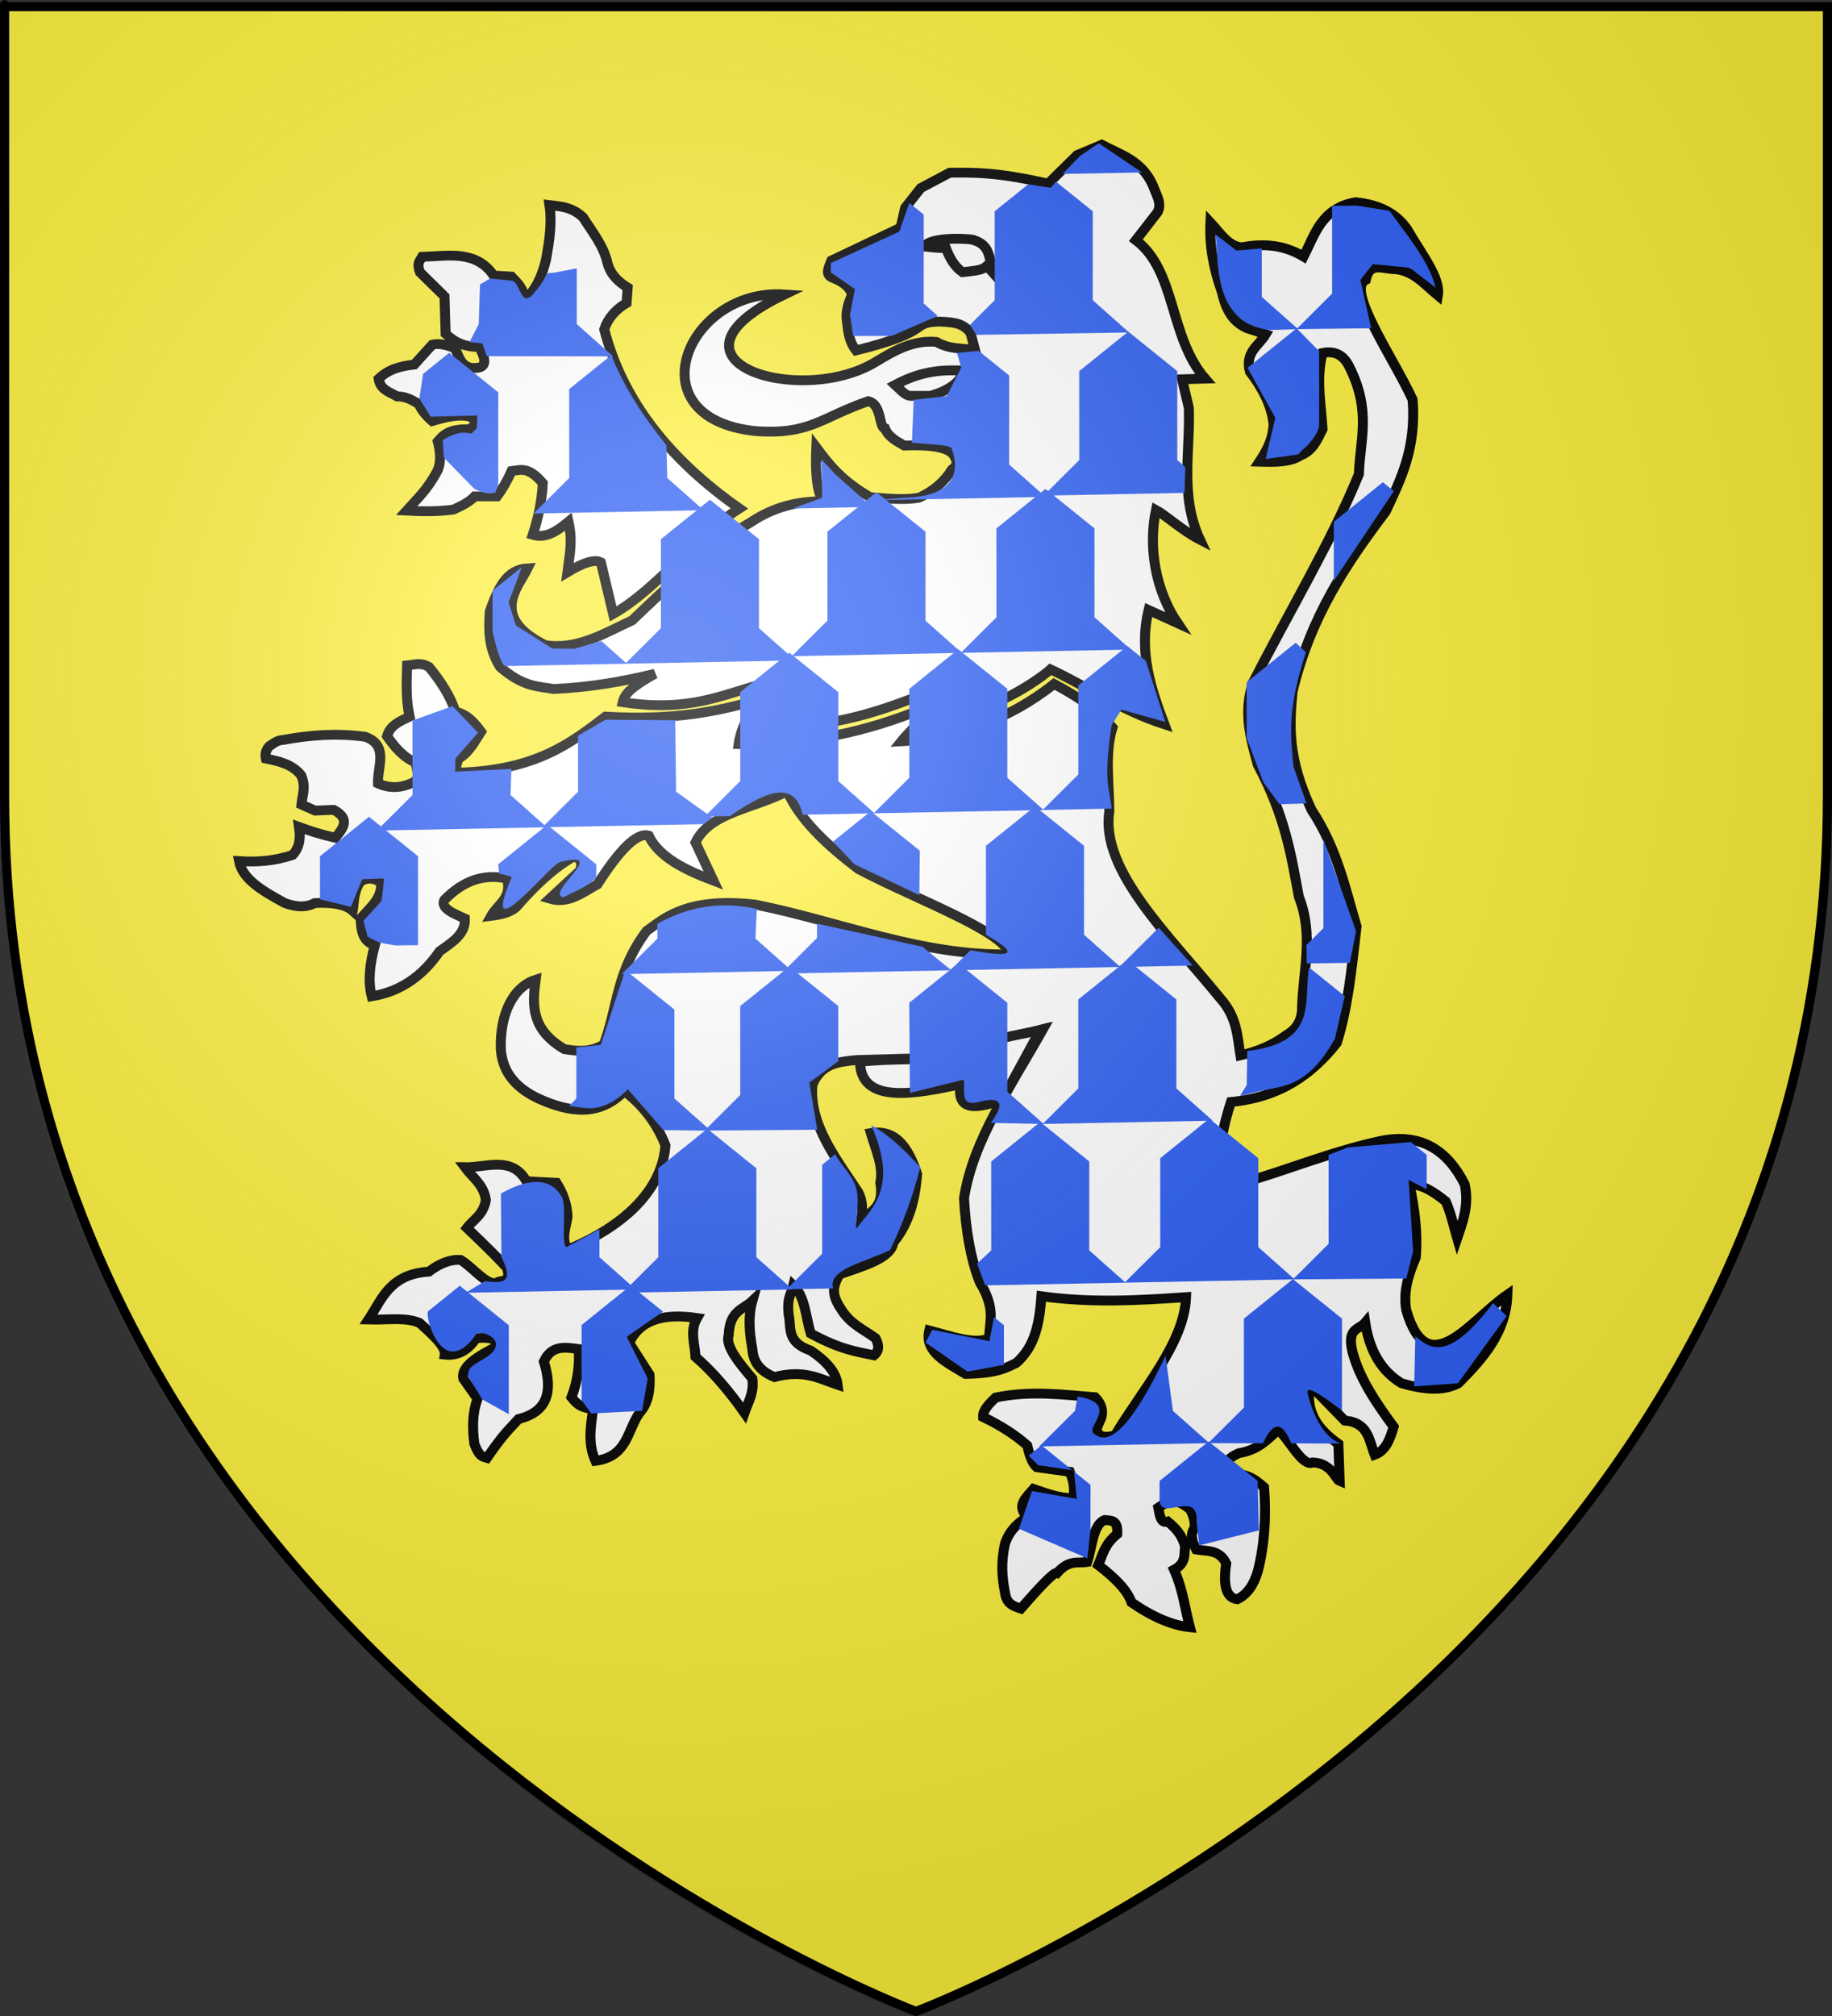 <?xml version="1.0" encoding="UTF-8" standalone="no"?>
<!-- Created with Inkscape (http://www.inkscape.org/) -->
<svg
   xmlns:svg="http://www.w3.org/2000/svg"
   xmlns="http://www.w3.org/2000/svg"
   xmlns:xlink="http://www.w3.org/1999/xlink"
   version="1.0"
   width="600"
   height="660"
   id="svg2">
  <rect width="100%" height="100%" fill="#333333" stroke="none"/>
  <desc
     id="desc4">armorial du Gevaudan</desc>
  <defs
     id="defs6">
    <linearGradient
       id="linearGradient2893">
      <stop
         id="stop2895"
         style="stop-color:#ffffff;stop-opacity:0.314"
         offset="0" />
      <stop
         id="stop2897"
         style="stop-color:#ffffff;stop-opacity:0.251"
         offset="0.19" />
      <stop
         id="stop2901"
         style="stop-color:#6b6b6b;stop-opacity:0.125"
         offset="0.6" />
      <stop
         id="stop2899"
         style="stop-color:#000000;stop-opacity:0.125"
         offset="1" />
    </linearGradient>
    <radialGradient
       cx="221.445"
       cy="226.331"
       r="300"
       fx="221.445"
       fy="226.331"
       id="radialGradient3163"
       xlink:href="#linearGradient2893"
       gradientUnits="userSpaceOnUse"
       gradientTransform="matrix(1.353,0,0,1.349,-79.129,-84.247)" />
  </defs>
  <g
     id="layer3"
     style="display:inline">
    <path
       d="M 300,658.5 C 300,658.5 598.5,546.18 598.5,260.728 C 598.5,-24.723 598.5,2.176 598.5,2.176 L 1.5,2.176 L 1.5,260.728 C 1.5,546.18 300,658.5 300,658.5 z"
       id="path2855"
       style="fill:#fcef3c;fill-opacity:1;fill-rule:evenodd;stroke:none;stroke-width:1px;stroke-linecap:butt;stroke-linejoin:miter;stroke-opacity:1" />
  </g>
  <g
     id="layer4"
     style="display:inline">
    <g
       transform="translate(11.508,-20.291)"
       id="g2711">
      <g
         transform="matrix(1.088,0,0,1.07,51.77,20.196)"
         id="g2394"
         style="fill:#ffffff;fill-opacity:1">
        <path
           d="M 292.344,221.7 C 288.283,210.723 284.569,199.482 287.596,186.734 L 296.338,190.769 C 289.779,180.918 287.404,167.759 289.81,156.115 C 292.492,157.568 297.881,162.515 303.062,165.217 C 296.918,151.769 300.164,138.32 299.7,124.872 L 297.682,116.131 L 304.603,115.934 C 293.709,103.128 295.937,82.938 283.759,73.572 L 290.286,65.027 C 291.711,62.338 289.874,59.648 288.941,56.958 C 285.649,49.198 279.132,47.41 273.475,44.379 L 266.079,47.544 L 257.338,56.286 C 241.553,52.627 234.931,52.895 227.751,52.924 L 219.01,57.631 L 214.303,63.682 L 212.958,69.734 L 192.113,79.82 C 191.332,81.948 189.925,84.285 192.786,85.2 C 195.114,86.247 197.354,87.411 198.362,90.219 C 197.082,93.029 196.315,95.838 196.82,98.648 C 197.155,101.677 197.457,104.715 199.539,107.308 C 223.379,101.299 215.457,98.777 224.557,98.48 C 229.758,98.695 231.651,99.139 233.971,101.842 L 235.345,107.192 C 231.469,106.598 227.593,107.006 223.717,104.7 C 216.51,104.08 211.014,107.434 205.562,110.751 C 182.78,125.01 136.41,110.428 178.022,90.173 C 148.66,88.186 132.38,128.002 169.177,131.978 C 185.781,133.209 188.954,127.801 203.22,122.826 C 207.397,123.878 206.308,130.921 208.251,131.19 C 209.257,133.795 211.757,135.075 214.025,136.418 C 221.656,136.118 227.739,136.829 229.096,139.665 C 230.406,141.777 229.623,142.842 228.424,143.7 C 226.083,147.555 222.736,150.405 218.494,152.359 C 213.59,153.211 208.686,152.551 203.782,152.203 C 195.094,147.127 191.294,142.051 187.563,136.975 C 187.32,142.86 187.404,150.082 189.621,153.507 C 181.88,153.366 174.733,155.304 168.26,159.6 C 155.564,167.257 143.051,179.258 132.146,189.899 C 123.762,193.852 115.636,198.972 106.044,197.493 C 88.919,188.918 97.915,179.704 100.665,173.958 C 94.374,174.304 91.794,179.908 89.275,187.169 C 88.869,193.314 88.992,198.619 92.358,204.135 C 99.36,210.402 103.995,210.054 108.496,210.9 C 119.37,210.407 129.383,208.623 138.993,206.234 C 132.136,210.161 129.912,212.257 129.3,214.935 C 153.466,218.689 162.93,210.021 179.731,207.538 C 176.231,212.58 170.711,217.91 171.269,222.372 C 199.547,223.913 221.408,210.771 230.4,208.489 C 226.705,212.495 223.283,216.432 227.038,218.575 C 239.287,218.833 254.744,207.996 258.051,204.889 C 268.291,209.653 279.006,217.336 292.344,221.7 z"
           id="path1932"
           style="fill:#ffffff;fill-opacity:1;fill-rule:evenodd;stroke:#000000;stroke-width:3;stroke-linecap:butt;stroke-linejoin:miter;stroke-miterlimit:4;stroke-dasharray:none;stroke-opacity:1" />
        <path
           d="M 231.983,113.47 C 226.077,113.268 219.837,113.23 211.306,117.841 C 212.821,119.231 214.43,121.428 216.349,121.203 L 221.897,121.203 C 228.188,119.357 231.062,116.658 231.983,113.47 z"
           id="path1934"
           style="fill:#ffffff;fill-opacity:1;fill-rule:evenodd;stroke:#000000;stroke-width:3;stroke-linecap:butt;stroke-linejoin:miter;stroke-miterlimit:4;stroke-dasharray:none;stroke-opacity:1" />
        <path
           d="M 164.405,155.664 C 143.559,140.825 129.335,122.87 123.724,100.862 C 124.845,97.494 127.086,94.817 130.448,92.793 L 130.784,88.086 C 128.031,86.357 125.705,84.2 124.733,80.69 C 123.587,75.323 120.153,71.1 117.336,66.569 C 113.626,63.11 110.081,63.254 107.25,62.871 C 108.062,68.362 107.185,73.853 106.241,79.345 C 105.227,83.933 103.557,87.645 101.198,90.44 L 106.914,98.509 L 107.754,102.207 L 99.349,101.871 C 97.589,100.728 97.887,99.07 97.836,97.5 L 99.517,91.112 C 99.504,88.373 97.56,86.599 95.819,84.724 L 90.44,84.388 C 85.149,76.522 76.778,78.414 68.922,78.672 C 68.298,79.841 67.185,80.521 68.25,83.379 L 75.647,90.776 L 75.983,102.207 C 78.299,104.423 81.09,106.244 86.069,106.241 C 89.13,111.704 87.346,112.967 83.716,112.629 C 80.291,112.007 80.071,108.82 78.672,106.578 C 75.078,105.159 73.324,105.213 71.948,105.569 L 66.569,111.621 C 61.871,112.192 58.715,113.178 55.81,115.991 C 56.335,119.44 59.166,120.006 61.358,121.371 C 63.821,121.322 65.893,122.447 67.914,123.724 C 68.747,125.661 70.241,127.436 71.948,128.935 C 75.902,127.696 79.644,126.881 82.707,127.422 C 85.594,128.34 85.981,129.643 83.043,131.457 C 77,131.237 75.293,133.185 73.629,135.155 C 74.526,138.741 74.526,141.655 73.629,143.897 C 70.491,149.996 67.353,152.76 64.216,156.336 C 69.113,156.605 73.885,156.624 78.336,156 C 80.591,154.906 82.901,153.923 84.724,151.966 C 87.577,151.966 89.458,151.966 91.448,151.966 C 92.905,149.977 94.362,147.562 95.819,144.233 C 98.477,143.904 100.856,142.673 105.233,147.931 C 104.959,153.443 103.823,158.668 102.207,163.733 C 106.363,164.952 109.689,162.437 112.966,159.698 C 114.299,165.835 113.286,169.823 112.629,175.164 C 117.56,172.138 120.922,171.129 122.716,172.138 L 126.414,187.94 C 139.73,180.31 151.097,164.173 164.405,155.664 z"
           id="path1938"
           style="fill:#ffffff;fill-opacity:1;fill-rule:evenodd;stroke:#000000;stroke-width:3;stroke-linecap:butt;stroke-linejoin:miter;stroke-miterlimit:4;stroke-dasharray:none;stroke-opacity:1" />
        <path
           d="M 276.723,222.67 C 271.944,216.875 265.682,212.934 259.13,209.357 C 245.542,220.371 229.359,226.127 213.12,226.92 C 215.34,224.068 219.069,221.549 219.556,216.964 C 203.279,223.765 184.93,228.124 164.176,227.761 C 164.762,223.323 167.066,218.885 169.406,214.448 C 157.789,217.595 145.811,220.585 124.097,219.342 C 113.62,227.539 103.087,235.703 80.354,236.459 C 78.342,235.959 79.31,233.969 79.879,232.179 C 82.75,230.67 84.636,227.189 86.646,223.957 C 84.683,221.287 82.621,218.716 78.899,217.805 C 77.492,213.265 74.657,208.725 71.013,204.184 C 68.58,202.675 66.819,203.441 64.385,203.68 C 64.253,208.901 63.974,214.121 65.139,219.342 C 61.949,220.91 59.326,221.991 58.343,225.326 C 60.582,228.481 62.905,231.572 66.902,233.409 C 67.37,235.608 68.239,237.968 66.566,239.311 C 62.92,241.193 59.275,241.49 55.63,239.787 C 55.385,234.671 58.983,228.199 51.826,225.523 C 43.075,224.311 34.96,225.007 27.102,226.474 C 25.377,226.512 24.151,227.548 22.856,228.447 C 21.774,229.691 21.613,230.935 21.872,232.179 C 25.867,233.017 29.847,233.886 32.529,237.352 C 33.983,241.054 32.882,242.983 32.582,246.246 L 36.677,248.106 L 42.317,247.87 C 47.481,250.723 45.049,253.575 42.792,256.428 C 38.035,255.319 34.847,254.209 31.856,253.1 C 32.515,257.504 31.525,259.929 29.955,261.658 C 24.566,263.544 19.177,263.909 13.789,263.56 C 14.882,269.299 21.234,272.846 27.577,276.398 C 31.583,277.89 34.393,277.588 36.611,276.398 C 41.889,276.138 45.88,276.796 48.022,278.775 C 48.466,275.764 48.286,272.753 50.4,269.741 C 52.99,268.31 54.88,268.979 56.581,270.217 C 56.846,275.191 53.047,277.843 50.4,281.153 C 50.539,284.812 51.01,288.223 54.679,289.235 C 53.182,294.859 52.543,300.196 53.728,304.926 C 62.699,303.444 69.232,298.441 74.173,291.137 C 77.857,288.447 81.986,286.004 81.781,281.153 C 78.218,279.524 74.377,277.946 75.599,275.447 C 81.444,269.335 87.711,267.411 94.45,268.901 C 96.108,274.866 91.633,276.743 89.695,280.312 C 93.051,279.897 95.9,279.102 97.471,277.349 C 102.616,271.342 108.106,265.911 114.588,262.134 C 116.5,262.708 117.266,264.047 116.49,266.413 L 107.317,275.053 C 112.875,276.751 117.002,273.311 121.691,270.663 C 128.031,260.6 133.446,254.617 137.103,255.756 C 140.097,262.239 147.833,266.169 156.597,269.544 L 151.199,257.855 C 155.493,248.543 169.523,247.344 178.776,242.164 C 182.936,251.44 191.132,258.88 200.172,265.938 C 216.373,274.764 243.922,284.851 245.817,292.088 C 219.098,292.63 194.762,282.046 169.267,276.873 C 148.522,274.468 141.644,281.2 136.459,284.956 C 127.323,297.336 127.829,308.108 123.622,319.665 C 119.66,322.076 115.697,321.776 111.735,321.092 C 101.67,315.063 102.071,307.662 103.066,299.864 C 96.452,301.992 92.23,310.116 92.606,321.26 C 93.206,328.768 97.716,333.269 104.128,336.307 C 113.427,340.516 122.286,341.751 129.803,333.93 C 135.485,338.361 139.621,343.898 142.165,350.571 C 140.604,370.274 118.523,379.976 112.686,382.427 C 110.706,379.099 112.16,375.771 112.686,372.442 C 112.562,368.463 111.271,365.067 109.358,361.982 L 100.324,361.507 C 95.85,353.594 88.304,357.352 81.781,357.227 C 84.051,360.346 87.435,362.519 88.101,367.241 C 87.293,371.917 84.398,373.114 82.395,375.8 C 88.987,382.19 92.379,385.701 94.508,388.075 C 95.628,392.335 93.353,391.837 91.905,392.244 C 88.981,394.425 84.299,387.814 80.493,385.587 C 77.304,385.346 74.115,386.72 70.926,389.165 C 59.173,389.932 56.866,397.521 52.777,403.823 C 58.304,403.996 63.87,402.995 68.131,404.856 C 72.174,408.543 76.084,412.191 75.739,414.562 C 79.794,414.981 82.846,413.143 85.109,409.529 C 90.19,409.02 91.586,410.187 91.765,411.906 C 85.42,415.056 80.537,418.297 81.305,421.891 L 85.584,428.072 C 83.94,432.668 84.054,437.265 84.633,441.861 C 86.213,446.096 87.286,445.761 88.437,446.14 C 93.585,438.552 95.306,437.245 97.946,434.253 C 106.848,432.062 108.286,425.564 105.554,416.661 C 107.861,411.561 111.961,412.285 116.014,412.857 C 116.401,417.78 115.717,422.703 113.863,427.626 C 116.085,430.509 117.258,430.637 120.375,431.285 C 119.596,436.865 118.78,441.922 121.076,447.062 C 130.888,445.731 130.581,437.656 134.389,432.323 C 137.306,429.232 137.573,424.225 137.353,420.686 L 131.229,410.955 C 134.774,403.388 142.322,401.98 151.674,403.348 C 149.42,407.31 151.024,411.272 151.199,415.235 C 156.348,419.76 161.237,425.586 165.938,432.351 C 167.028,429.088 168.875,426.392 168.316,421.891 C 164.101,416.841 160.126,411.871 161.184,408.578 C 161.505,400.978 165.541,400.81 168.316,398.118 C 166.961,403.031 167.452,407.944 168.316,412.857 C 168.531,416.823 170.723,419.691 174.972,421.416 C 183.846,419.041 188.525,421.909 193.991,423.793 C 193.531,419.81 190.392,416.422 185.908,413.333 C 178.376,410.684 180.124,406.295 179.252,402.397 C 178.655,396.885 180.072,396.071 180.678,393.363 C 184.23,396.829 184.351,403.04 185.908,408.103 C 195.026,413.1 199.681,413.634 204.927,414.759 C 206.495,413.485 206.523,411.699 205.402,409.529 C 201.782,406.852 197.744,405.218 194.942,400.495 C 191.407,395.167 193.26,392.777 194.467,390.035 C 202.064,387.347 210.092,385.067 210.772,380.218 C 215.546,374.343 217.331,367.05 217.904,359.297 C 215.315,351.2 211.468,345.504 203.976,346.767 C 205.405,351.839 207.886,356.91 206.829,361.982 C 208.157,369.339 204.016,370.68 201.123,373.393 C 201.522,370.362 201.552,367.422 200.172,364.835 C 193.428,354.377 185.398,344.204 186.384,332.028 C 189.055,325.37 194.406,324.966 199.697,324.42 L 229.622,323.58 C 239.009,318.048 247.215,317.239 255.773,315.021 C 246.369,332.074 234.716,348.845 232.029,366.737 C 232.557,376.563 234.015,385.273 236.783,392.412 C 241.793,400.824 239.57,404.413 239.636,409.529 C 235.216,411.621 228.106,408.872 221.568,407.152 C 220.031,413.723 226.695,416.918 232.504,420.465 C 242.145,420.269 244.561,418.629 247.719,417.136 C 253.587,411.987 254.762,404.492 255.327,396.691 C 270.066,398.78 284.133,398.007 298.873,396.97 C 298.324,411.075 285.748,425.181 277.477,439.287 C 274.557,440.005 272.219,439.947 271.968,437.106 L 273.394,433.778 C 274.014,431.216 273.107,429.265 271.492,427.597 C 261.748,426.816 252.167,425.467 241.567,427.683 C 239.49,429.668 237.633,431.654 237.763,433.639 C 243.678,436.538 247.815,439.437 251.047,442.336 C 251.689,445.019 252.379,447.63 253.9,448.993 L 263.885,450.419 C 264.983,453.114 265.525,455.808 264.836,458.502 C 260.567,458.47 256.786,456.976 252.949,455.649 C 250.747,458.261 247.661,460.737 251.047,464.208 C 246.603,467.18 245.301,469.76 244.391,472.291 C 243.064,478.158 243.494,482.972 244.391,487.506 C 244.815,490.831 246.968,491.564 249.145,492.26 C 254.465,486.104 259.187,480.843 260.081,481.325 C 263.776,477.141 266.24,478.492 269.115,477.996 C 270.626,473.345 270.826,466.597 274.345,465.159 C 276.211,465.389 278.431,464.912 278.149,469.438 C 274.288,472.608 273.785,475.778 272.443,478.947 C 277.634,482.958 281.267,486.796 282.428,490.359 C 288.979,494.955 294.814,497.404 300.021,497.966 C 298.489,492.12 297.993,486.618 295.266,480.374 C 299.007,478.325 298.199,475.708 298.594,473.242 C 297.891,471.003 297.135,468.749 293.364,465.634 C 291.194,466.341 290.953,463.673 290.511,461.355 C 295.148,457.994 297.569,459.949 300.021,461.831 C 301.258,463.986 301.549,465.827 301.447,467.536 C 299.901,469.755 300.828,471.974 301.922,474.193 C 305.209,474.794 308.928,474.097 310.956,478.472 C 310.031,484.762 310.735,488.935 314.285,489.408 C 317.271,487.943 319.272,485.003 320.466,480.849 C 322.491,472.755 323.031,464.165 322.368,455.174 C 319.558,452.552 316.489,450.449 311.907,451.37 C 309.598,448.686 310.795,446.502 314.76,444.714 C 320.979,443.626 323.385,440.359 326.647,437.582 C 329.658,440.118 334.014,449.149 337.025,447.543 C 342.728,447.778 343.891,452.755 345.108,453.248 L 344.715,441.861 C 339.121,437.723 334.657,432.808 336.156,423.793 L 346.616,434.729 C 353.832,435.305 353.918,440.817 355.65,445.189 C 358.95,444.013 360.264,440.455 361.356,436.631 C 356.117,429.343 351.146,421.978 348.994,413.808 C 347.151,406.303 350.977,406.988 352.798,404.774 C 354.141,413.717 357.908,419.753 363.733,423.318 C 370.199,425.218 376.169,425.879 380.85,423.318 C 388.278,415.698 395.208,407.799 395.59,396.216 C 384.522,403.937 371.65,423.631 365.16,400.971 C 364.15,395.022 365.933,389.871 368.013,384.805 C 368.628,377.606 367.73,370.104 366.111,362.458 C 370.32,362.51 373.719,364.991 377.046,367.688 C 378.545,371.093 379.39,375.151 380.485,378.96 C 382.187,373.865 384.092,368.856 382.752,362.458 C 377.517,351.901 369.507,346.71 357.552,349.145 C 342.314,352.487 329.929,357.954 314.482,362.429 C 307.189,357.279 309.112,347.689 312.383,337.258 C 327.33,335.818 336.881,328.665 344.239,319.19 C 347.544,308.535 348.683,296.902 350.194,283.559 C 346.71,271.662 344.355,259.766 336.632,247.87 C 329.217,231.763 330.017,221.708 330.926,211.734 C 336.351,188.582 347.378,172.232 358.979,156.58 C 363.47,146.827 368.231,137.324 367.062,122.346 C 361.157,109.343 346.894,88.729 352.966,85.706 C 354.097,80.375 357.608,82.172 360.88,82.407 C 367.111,82.487 370.537,87.052 374.669,90.49 C 375.566,85.079 369.68,77.794 365.438,70.242 C 361.944,65.096 356.574,62.628 349.945,61.962 C 339.675,63.729 337.695,71.714 334.254,78.603 C 329.448,75.689 323.646,74.196 315.711,75.75 C 311.55,75.528 309.111,71.287 306.202,68.143 C 305.852,75.359 307.194,82.294 309.53,89.063 C 310.682,93.636 312.03,98.1 317.137,100.475 L 322.843,102.376 C 320.79,105.868 316.51,107.875 318.088,113.788 C 321.779,118.801 324.651,124.048 325.22,129.954 C 324.937,134.9 322.983,138.177 320.941,141.365 C 325.689,141.515 330.317,141.514 333.303,139.463 C 337.043,137.985 338.383,134.588 339.96,131.38 C 339.49,123.614 337.947,115.848 339.96,108.082 C 344.164,107.243 346.519,109.179 348.043,112.361 C 354.761,126.011 351.17,134.809 350.896,145.169 C 342.327,166.406 329.681,187.644 319.039,208.881 C 316.022,217.863 318.229,225.975 320.466,234.081 C 328.811,249.967 330.551,262.078 332.828,274.496 C 337.346,286.099 334.113,297.056 333.779,308.254 C 333.842,312.284 332.097,315.023 329.024,316.813 C 325.119,319.795 320.485,321.805 315.236,322.994 C 314.287,317.13 314.269,311.266 309.054,305.401 C 293.573,286.077 273.055,266.4 275.772,248.345 C 275.741,239.671 274.319,230.533 276.723,222.67 z"
           id="path1948"
           style="fill:#ffffff;fill-opacity:1;fill-rule:evenodd;stroke:#000000;stroke-width:3;stroke-linecap:butt;stroke-linejoin:miter;stroke-miterlimit:4;stroke-dasharray:none;stroke-opacity:1" />
        <path
           d="M 220.142,75.512 C 221.786,72.264 235.239,73.131 235.119,73.611 C 239.083,74.91 239.382,77.674 240.112,80.267 L 240.587,83.358 L 238.923,81.456 C 237.496,82.803 235.545,82.838 233.693,83.12 L 231.553,83.358 C 228.928,81.45 227.636,78.781 226.561,75.988 C 223.746,75.998 222.132,75.708 220.142,75.512 z"
           id="path1976"
           style="fill:#ffffff;fill-opacity:1;fill-rule:evenodd;stroke:#000000;stroke-width:3;stroke-linecap:butt;stroke-linejoin:miter;stroke-miterlimit:4;stroke-dasharray:none;stroke-opacity:1" />
        <path
           d="M 200.716,324.944 C 200.875,338.196 217.769,334.713 230.974,331.836 C 229.996,338.636 233.467,340.393 243.582,336.543 L 255.013,315.194 C 247.316,317.236 240.311,317.237 229.293,323.431 C 219.769,324.524 210.673,323.893 200.716,324.944 z"
           id="path9897"
           style="fill:#ffffff;fill-opacity:1;fill-rule:evenodd;stroke:#000000;stroke-width:3;stroke-linecap:butt;stroke-linejoin:miter;stroke-miterlimit:4;stroke-dasharray:none;stroke-opacity:1" />
      </g>
      <g
         transform="matrix(0.298,0,0,0.27,191.191,5.204)"
         id="g5287"
         style="fill:#2b5df2;fill-opacity:1;display:inline">
        <path
           d="M 312.849,659.443 C 314.028,658.845 385.835,662.542 365.872,600.133 C 364.239,595.027 348.591,595.355 322.01,592.728 L 323.986,540.692 L 360.289,536.084 L 376.225,501.787 L 371.577,483.847 L 395.307,481.305 L 428.921,511.192 L 428.893,619.192 L 468.893,658.372 L 281.732,662.384 L 312.849,659.443 z"
           id="path5291"
           style="fill:#2b5df2;fill-opacity:1;fill-rule:nonzero;stroke:none;stroke-width:3;stroke-linecap:round;stroke-linejoin:round;stroke-miterlimit:4;stroke-opacity:1" />
      </g>
      <path
         d="M 314.274,118.57 L 314.258,89.462 L 325.217,80.635 L 332.747,81.806 L 334.312,79.739 L 346.383,89.462 L 346.375,118.57 L 358.276,129.131 L 308.299,129.926 L 306.137,126.677 L 314.274,118.57 z"
         id="path5293"
         style="fill:#2b5df2;fill-opacity:1;fill-rule:nonzero;stroke:none;stroke-width:3;stroke-linecap:round;stroke-linejoin:round;stroke-miterlimit:4;stroke-opacity:1;display:inline" />
      <path
         d="M 268.478,114.941 L 260.583,109.464 L 260.598,106.415 L 283.021,96.11 L 286.318,86.754 L 291.023,90.543 L 291.014,119.652 L 295.607,123.726 L 280.493,130.264 L 267.926,130.294 L 266.878,123.283 L 268.478,114.941 z"
         id="path5295"
         style="fill:#2b5df2;fill-opacity:1;fill-rule:nonzero;stroke:none;stroke-width:3;stroke-linecap:round;stroke-linejoin:round;stroke-miterlimit:4;stroke-opacity:1;display:inline" />
      <path
         d="M 386.529,96.985 L 393.439,102.309 L 401.74,101.624 L 401.735,117.489 L 413.637,128.049 L 404.178,128.323 C 384.89,125.92 387.87,103.939 386.529,96.985 z"
         id="path5297"
         style="fill:#2b5df2;fill-opacity:1;fill-rule:nonzero;stroke:none;stroke-width:3;stroke-linecap:round;stroke-linejoin:round;stroke-miterlimit:4;stroke-opacity:1;display:inline" />
      <path
         d="M 342.329,71.241 L 348.389,67.204 L 362.511,76.754 L 336.498,77.23 L 342.329,71.241 z"
         id="path5299"
         style="fill:#2b5df2;fill-opacity:1;fill-rule:nonzero;stroke:none;stroke-width:3;stroke-linecap:round;stroke-linejoin:round;stroke-miterlimit:4;stroke-opacity:1;display:inline" />
      <path
         d="M 341.954,170.903 L 341.938,141.794 L 358.001,128.857 L 374.063,141.794 L 374.055,170.903 L 376.697,173.247 L 376.423,181.649 L 330.269,182.545 L 341.954,170.903 z"
         id="path5301"
         style="fill:#2b5df2;fill-opacity:1;fill-rule:nonzero;stroke:none;stroke-width:3;stroke-linecap:round;stroke-linejoin:round;stroke-miterlimit:4;stroke-opacity:1;display:inline" />
      <path
         d="M 424.779,116.408 L 424.762,87.703 L 432.816,87.602 L 443.564,89.318 C 449.61,97.705 456.689,106.093 458.656,114.48 L 450.218,107.929 L 438.097,106.781 L 434.015,111.919 L 437.559,127.755 L 413.094,128.049 L 424.779,116.408 z"
         id="path5303"
         style="fill:#2b5df2;fill-opacity:1;fill-rule:nonzero;stroke:none;stroke-width:3;stroke-linecap:round;stroke-linejoin:round;stroke-miterlimit:4;stroke-opacity:1;display:inline" />
      <path
         d="M 406.183,157.104 L 397.082,140.713 L 413.145,127.776 L 420.527,135.263 L 420.519,159.93 C 419.081,164.686 416.048,166.251 413.646,169.077 L 402.976,170.562 L 406.183,157.104 z"
         id="path5305"
         style="fill:#2b5df2;fill-opacity:1;fill-rule:nonzero;stroke:none;stroke-width:3;stroke-linecap:round;stroke-linejoin:round;stroke-miterlimit:4;stroke-opacity:1;display:inline" />
      <path
         d="M 314.844,222.386 L 314.827,193.278 L 330.89,180.34 L 346.953,193.278 L 346.944,222.386 L 358.846,232.946 L 303.158,234.028 L 314.844,222.386 z"
         id="path5307"
         style="fill:#2b5df2;fill-opacity:1;fill-rule:nonzero;stroke:none;stroke-width:3;stroke-linecap:round;stroke-linejoin:round;stroke-miterlimit:4;stroke-opacity:1;display:inline" />
      <path
         d="M 259.483,223.468 L 259.467,194.359 L 275.529,181.422 L 291.592,194.359 L 291.584,223.468 L 303.485,234.028 L 247.798,235.109 L 259.483,223.468 z"
         id="path5309"
         style="fill:#2b5df2;fill-opacity:1;fill-rule:nonzero;stroke:none;stroke-width:3;stroke-linecap:round;stroke-linejoin:round;stroke-miterlimit:4;stroke-opacity:1;display:inline" />
      <path
         d="M 425.343,210.433 L 425.332,191.115 L 441.395,178.178 L 444.988,181.072 L 425.343,210.433 z"
         id="path5313"
         style="fill:#2b5df2;fill-opacity:1;fill-rule:nonzero;stroke:none;stroke-width:3;stroke-linecap:round;stroke-linejoin:round;stroke-miterlimit:4;stroke-opacity:1;display:inline" />
      <path
         d="M 129.561,156.724 L 125.833,150.74 L 127.05,142.702 L 135.615,135.804 L 151.678,148.741 L 151.67,178.992 L 150.724,181.558 C 148.416,182.202 146.107,181.535 143.798,180.282 L 133.859,170.124 L 133.502,164.424 C 136.62,162.413 139.739,161.303 142.857,162.325 L 144.628,160.454 L 144.832,156.299 L 129.561,156.724 z"
         id="path5315"
         style="fill:#2b5df2;fill-opacity:1;fill-rule:nonzero;stroke:none;stroke-width:3;stroke-linecap:round;stroke-linejoin:round;stroke-miterlimit:4;stroke-opacity:1;display:inline" />
      <path
         d="M 145.288,126.401 L 145.699,113.423 L 149.029,111.462 L 156.195,112.19 C 158.87,112.521 159.049,121.8 163.463,116.122 C 164.238,115.125 165.788,113.692 167.419,110.23 C 167.806,109.41 169.291,109.768 170.415,109.475 L 177.397,108.141 L 177.388,126.401 L 189.29,136.961 L 147.877,136.901 L 146.486,132.695 L 142.274,132.279 L 145.288,126.401 z"
         id="path5317"
         style="fill:#2b5df2;fill-opacity:1;fill-rule:nonzero;stroke:none;stroke-width:3;stroke-linecap:round;stroke-linejoin:round;stroke-miterlimit:4;stroke-opacity:1;display:inline" />
      <path
         d="M 174.93,176.769 L 174.913,147.66 L 188.705,136.552 C 193.355,148.213 199.839,157.43 206.753,166.074 L 207.03,176.769 L 218.932,187.329 L 163.244,188.41 L 174.93,176.769 z"
         id="path5319"
         style="fill:#2b5df2;fill-opacity:1;fill-rule:nonzero;stroke:none;stroke-width:3;stroke-linecap:round;stroke-linejoin:round;stroke-miterlimit:4;stroke-opacity:1;display:inline" />
      <path
         d="M 257.766,183.253 L 257.511,170.692 L 262.175,175.688 L 274.076,186.248 L 248.079,186.758 L 257.766,183.253 z"
         id="path5321"
         style="fill:#2b5df2;fill-opacity:1;fill-rule:nonzero;stroke:none;stroke-width:3;stroke-linecap:round;stroke-linejoin:round;stroke-miterlimit:4;stroke-opacity:1;display:inline" />
      <path
         d="M 177.809,279.484 L 177.798,261.172 L 186.803,255.902 L 209.633,256.085 L 209.91,279.484 L 221.755,287.935 L 218.836,290.102 L 166.124,291.126 L 177.809,279.484 z"
         id="path5323"
         style="fill:#2b5df2;fill-opacity:1;fill-rule:nonzero;stroke:none;stroke-width:3;stroke-linecap:round;stroke-linejoin:round;stroke-miterlimit:4;stroke-opacity:1;display:inline" />
      <path
         d="M 123.59,280.565 L 123.577,256.176 L 136.706,251.457 L 145.04,260.167 L 137.655,268.588 L 137.54,272.932 L 155.985,272.012 L 155.691,280.565 L 167.593,291.126 L 111.905,292.207 L 123.59,280.565 z"
         id="path5325"
         style="fill:#2b5df2;fill-opacity:1;fill-rule:nonzero;stroke:none;stroke-width:3;stroke-linecap:round;stroke-linejoin:round;stroke-miterlimit:4;stroke-opacity:1;display:inline" />
      <path
         d="M 149.807,227.015 L 149.799,213.663 L 159.393,205.963 L 155.067,217.488 L 157.459,225.07 L 169.39,232.617 L 176.659,232.667 L 185.411,230.123 L 193.809,237.575 L 153.84,238.351 C 152.496,237.396 151.151,232.784 149.807,227.015 z"
         id="path5327"
         style="fill:#2b5df2;fill-opacity:1;fill-rule:nonzero;stroke:none;stroke-width:3;stroke-linecap:round;stroke-linejoin:round;stroke-miterlimit:4;stroke-opacity:1;display:inline" />
      <path
         d="M 204.951,225.934 L 204.934,196.825 L 220.997,183.888 L 237.06,196.825 L 237.052,225.934 L 248.953,236.494 L 193.266,237.575 L 204.951,225.934 z"
         id="path5329"
         style="fill:#2b5df2;fill-opacity:1;fill-rule:nonzero;stroke:none;stroke-width:3;stroke-linecap:round;stroke-linejoin:round;stroke-miterlimit:4;stroke-opacity:1;display:inline" />
      <path
         d="M 286.295,274.916 L 286.278,245.808 L 302.341,232.87 L 318.404,245.808 L 318.396,274.916 L 330.297,285.476 L 274.61,286.558 L 286.295,274.916 z"
         id="path5331"
         style="fill:#2b5df2;fill-opacity:1;fill-rule:nonzero;stroke:none;stroke-width:3;stroke-linecap:round;stroke-linejoin:round;stroke-miterlimit:4;stroke-opacity:1;display:inline" />
      <path
         d="M 230.934,275.998 L 230.918,246.889 L 246.981,233.952 L 263.043,246.889 L 263.035,275.998 L 274.937,286.558 L 251.37,287.015 C 248.57,274.382 237.408,280.728 227.535,287.45 L 219.249,287.639 L 230.934,275.998 z"
         id="path5333"
         style="fill:#2b5df2;fill-opacity:1;fill-rule:nonzero;stroke:none;stroke-width:3;stroke-linecap:round;stroke-linejoin:round;stroke-miterlimit:4;stroke-opacity:1;display:inline" />
      <path
         d="M 341.655,273.835 L 341.639,244.726 L 357.701,231.789 L 363.76,236.669 L 370.131,256.637 L 355.779,252.609 L 352.559,257.685 C 349.739,276.45 351.89,278.172 352.551,285.001 L 329.97,285.476 L 341.655,273.835 z"
         id="path5335"
         style="fill:#2b5df2;fill-opacity:1;fill-rule:nonzero;stroke:none;stroke-width:3;stroke-linecap:round;stroke-linejoin:round;stroke-miterlimit:4;stroke-opacity:1;display:inline" />
      <path
         d="M 402.25,276.388 L 396.793,261.91 L 396.783,243.645 L 412.846,230.708 L 416.188,233.849 C 410.015,252.374 411.142,261.529 412.145,271.341 L 416.375,283.314 L 407.522,283.588 L 402.25,276.388 z"
         id="path5337"
         style="fill:#2b5df2;fill-opacity:1;fill-rule:nonzero;stroke:none;stroke-width:3;stroke-linecap:round;stroke-linejoin:round;stroke-miterlimit:4;stroke-opacity:1;display:inline" />
      <path
         d="M 311.418,326.304 L 311.401,297.196 L 327.464,284.258 L 343.527,297.196 L 343.519,326.304 L 355.42,336.865 L 299.733,337.946 L 306.285,331.418 C 316.382,333.068 325.093,334.163 311.418,326.304 z"
         id="path5339"
         style="fill:#2b5df2;fill-opacity:1;fill-rule:nonzero;stroke:none;stroke-width:3;stroke-linecap:round;stroke-linejoin:round;stroke-miterlimit:4;stroke-opacity:1;display:inline" />
      <path
         d="M 256.057,327.386 L 256.084,322.675 L 290.585,330.241 L 300.06,337.946 L 244.372,339.027 L 256.057,327.386 z"
         id="path5341"
         style="fill:#2b5df2;fill-opacity:1;fill-rule:nonzero;stroke:none;stroke-width:3;stroke-linecap:round;stroke-linejoin:round;stroke-miterlimit:4;stroke-opacity:1;display:inline" />
      <path
         d="M 367.99,324.012 L 379.119,336.398 L 355.093,336.865 L 367.99,324.012 z"
         id="path5343"
         style="fill:#2b5df2;fill-opacity:1;fill-rule:nonzero;stroke:none;stroke-width:3;stroke-linecap:round;stroke-linejoin:round;stroke-miterlimit:4;stroke-opacity:1;display:inline" />
      <path
         d="M 421.922,324.142 L 421.906,295.033 L 432.62,325.132 L 430.597,335.509 L 416.462,335.7 L 416.378,329.665 L 421.922,324.142 z"
         id="path5345"
         style="fill:#2b5df2;fill-opacity:1;fill-rule:nonzero;stroke:none;stroke-width:3;stroke-linecap:round;stroke-linejoin:round;stroke-miterlimit:4;stroke-opacity:1;display:inline" />
      <path
         d="M 103.439,317.169 L 93.296,314.701 L 93.288,300.621 L 109.35,287.684 L 125.413,300.621 L 125.405,329.73 L 117.92,329.802 L 112.731,328.885 L 108.921,326.961 L 107.5,321.724 L 113.476,315.26 L 114.322,307.861 L 107.101,308.148 L 103.439,317.169 z"
         id="path5347"
         style="fill:#2b5df2;fill-opacity:1;fill-rule:nonzero;stroke:none;stroke-width:3;stroke-linecap:round;stroke-linejoin:round;stroke-miterlimit:4;stroke-opacity:1;display:inline" />
      <path
         d="M 177.262,379.916 L 177.253,363.234 L 185.239,362.369 L 193.309,337.87 L 209.371,350.807 L 209.363,379.916 L 221.265,390.476 C 206.602,390.145 205.969,390.45 205.652,390.1 C 203.607,387.839 194.183,376.882 194.13,376.934 C 184.625,386.215 178.737,382.236 174.856,382.421 L 177.262,379.916 z"
         id="path5349"
         style="fill:#2b5df2;fill-opacity:1;fill-rule:nonzero;stroke:none;stroke-width:3;stroke-linecap:round;stroke-linejoin:round;stroke-miterlimit:4;stroke-opacity:1;display:inline" />
      <path
         d="M 151.948,306.238 L 151.646,303.252 L 167.708,290.314 L 183.771,303.252 L 183.77,307.564 C 181.852,310.022 176.947,311.983 172.914,314.089 C 166.881,312.521 188.711,298.144 171.855,302.532 C 168.577,303.386 145.037,333.075 156.148,307.329 L 151.948,306.238 z"
         id="path5351"
         style="fill:#2b5df2;fill-opacity:1;fill-rule:nonzero;stroke:none;stroke-width:3;stroke-linecap:round;stroke-linejoin:round;stroke-miterlimit:4;stroke-opacity:1;display:inline" />
      <path
         d="M 203.809,327.568 L 203.792,322.725 C 214.075,316.942 224.921,315.282 236.346,317.872 L 235.91,327.568 L 247.811,338.128 L 192.124,339.209 L 203.809,327.568 z"
         id="path5353"
         style="fill:#2b5df2;fill-opacity:1;fill-rule:nonzero;stroke:none;stroke-width:3;stroke-linecap:round;stroke-linejoin:round;stroke-miterlimit:4;stroke-opacity:1;display:inline" />
      <path
         d="M 286.497,378.096 L 286.278,348.584 L 302.341,335.646 L 318.404,348.584 L 318.396,377.692 L 330.297,388.253 L 312.965,387.921 C 317.249,382.09 317.325,378.889 308.726,381.11 C 302.777,382.672 304.611,377.157 304.138,373.741 L 286.497,378.096 z"
         id="path5355"
         style="fill:#2b5df2;fill-opacity:1;fill-rule:nonzero;stroke:none;stroke-width:3;stroke-linecap:round;stroke-linejoin:round;stroke-miterlimit:4;stroke-opacity:1;display:inline" />
      <path
         d="M 230.934,378.774 L 230.918,349.665 L 246.981,336.728 L 263.043,349.665 L 263.038,367.691 L 253.547,374.736 L 256.163,390.141 L 219.249,390.415 L 230.934,378.774 z"
         id="path5357"
         style="fill:#2b5df2;fill-opacity:1;fill-rule:nonzero;stroke:none;stroke-width:3;stroke-linecap:round;stroke-linejoin:round;stroke-miterlimit:4;stroke-opacity:1;display:inline" />
      <path
         d="M 341.655,376.611 L 341.639,347.502 L 357.701,334.565 L 373.764,347.502 L 373.756,376.611 L 385.657,387.171 L 329.97,388.253 L 341.655,376.611 z"
         id="path5359"
         style="fill:#2b5df2;fill-opacity:1;fill-rule:nonzero;stroke:none;stroke-width:3;stroke-linecap:round;stroke-linejoin:round;stroke-miterlimit:4;stroke-opacity:1;display:inline" />
      <path
         d="M 396.799,375.53 L 396.985,364.388 C 420.624,361.548 415.248,347.912 417.226,337.012 L 428.908,346.421 L 425.67,360.39 C 416.004,377.538 407.659,375.531 399.006,377.998 L 394.602,379.096 L 396.799,375.53 z"
         id="path5361"
         style="fill:#2b5df2;fill-opacity:1;fill-rule:nonzero;stroke:none;stroke-width:3;stroke-linecap:round;stroke-linejoin:round;stroke-miterlimit:4;stroke-opacity:1;display:inline" />
      <path
         d="M 204.098,431.875 L 204.082,402.766 L 220.145,389.829 L 236.207,402.766 L 236.199,431.875 L 248.101,442.435 L 192.413,443.516 L 204.098,431.875 z"
         id="path5363"
         style="fill:#2b5df2;fill-opacity:1;fill-rule:nonzero;stroke:none;stroke-width:3;stroke-linecap:round;stroke-linejoin:round;stroke-miterlimit:4;stroke-opacity:1;display:inline" />
      <path
         d="M 313.131,429.651 L 313.114,400.543 L 329.177,387.605 L 345.24,400.543 L 345.231,429.651 L 357.133,440.212 L 311.135,441.091 L 308.513,433.955 L 313.131,429.651 z"
         id="path5365"
         style="fill:#2b5df2;fill-opacity:1;fill-rule:nonzero;stroke:none;stroke-width:3;stroke-linecap:round;stroke-linejoin:round;stroke-miterlimit:4;stroke-opacity:1;display:inline" />
      <path
         d="M 257.77,430.733 L 257.754,401.624 L 262.033,398.177 C 264.036,402.192 268.68,405.547 269.272,411.281 C 269.753,415.939 268.14,423.64 269.235,422.169 C 273.836,415.983 282.954,409.105 273.817,388.687 C 279.443,391.638 284.791,396.788 289.879,402.431 C 287.578,411.461 284.432,420.491 279.979,429.521 C 272.345,433.354 259.269,435.827 261.398,442.1 L 246.085,442.374 L 257.77,430.733 z"
         id="path5367"
         style="fill:#2b5df2;fill-opacity:1;fill-rule:nonzero;stroke:none;stroke-width:3;stroke-linecap:round;stroke-linejoin:round;stroke-miterlimit:4;stroke-opacity:1;display:inline" />
      <path
         d="M 368.491,428.57 L 368.475,399.461 L 384.537,386.524 L 400.6,399.461 L 400.592,428.57 L 412.493,439.13 L 356.806,440.212 L 368.491,428.57 z"
         id="path5369"
         style="fill:#2b5df2;fill-opacity:1;fill-rule:nonzero;stroke:none;stroke-width:3;stroke-linecap:round;stroke-linejoin:round;stroke-miterlimit:4;stroke-opacity:1;display:inline" />
      <path
         d="M 423.635,427.489 L 423.619,398.38 L 429.972,395.937 L 450.523,394.175 L 455.744,398.38 L 455.741,409.68 L 449.836,406.541 L 451.295,429.911 L 449.065,438.857 L 411.95,439.13 L 423.635,427.489 z"
         id="path5371"
         style="fill:#2b5df2;fill-opacity:1;fill-rule:nonzero;stroke:none;stroke-width:3;stroke-linecap:round;stroke-linejoin:round;stroke-miterlimit:4;stroke-opacity:1;display:inline" />
      <path
         d="M 340.538,482.181 L 341.444,477.481 C 355.254,479.783 344.39,487.283 346.471,489.346 C 351.518,494.35 359.092,487.565 370.224,464.175 L 372.638,482.181 L 384.54,492.742 L 328.852,493.823 L 340.538,482.181 z"
         id="path5375"
         style="fill:#2b5df2;fill-opacity:1;fill-rule:nonzero;stroke:none;stroke-width:3;stroke-linecap:round;stroke-linejoin:round;stroke-miterlimit:4;stroke-opacity:1;display:inline" />
      <path
         d="M 305.364,469.334 L 291.62,459.806 L 293.855,455.654 L 312.528,459.385 L 314.063,451.491 L 317.286,454.154 L 317.278,467.113 L 305.364,469.334 z"
         id="path5377"
         style="fill:#2b5df2;fill-opacity:1;fill-rule:nonzero;stroke:none;stroke-width:3;stroke-linecap:round;stroke-linejoin:round;stroke-miterlimit:4;stroke-opacity:1;display:inline" />
      <path
         d="M 395.898,481.1 L 395.882,451.991 L 411.944,439.054 L 428.007,451.991 L 427.999,482.11 C 419.404,475.479 416.318,474.121 416.732,476.254 C 417.174,478.533 420.195,490.247 427.586,492.871 L 411.412,492.823 C 408.011,484.556 404.991,486.588 402.126,492.795 L 384.213,492.742 L 395.898,481.1 z"
         id="path5379"
         style="fill:#2b5df2;fill-opacity:1;fill-rule:nonzero;stroke:none;stroke-width:3;stroke-linecap:round;stroke-linejoin:round;stroke-miterlimit:4;stroke-opacity:1;display:inline" />
      <path
         d="M 451.648,474.165 L 452.035,457.774 C 457.38,462.333 463.165,465.634 477.5,446.924 L 481.94,451.112 L 465.984,473.155 L 451.648,474.165 z"
         id="path5381"
         style="fill:#2b5df2;fill-opacity:1;fill-rule:nonzero;stroke:none;stroke-width:3;stroke-linecap:round;stroke-linejoin:round;stroke-miterlimit:4;stroke-opacity:1;display:inline" />
      <path
         d="M 152.71,431.875 L 152.551,411.045 C 157.749,408.094 167.764,403.655 172.527,412.231 C 174.164,415.179 172.148,427.302 173.97,428.579 L 184.814,422.759 L 184.811,431.875 L 196.713,442.435 L 141.025,443.516 L 147.267,439.737 C 152.203,440.237 157.408,441.007 152.71,431.875 z"
         id="path5383"
         style="fill:#2b5df2;fill-opacity:1;fill-rule:nonzero;stroke:none;stroke-width:3;stroke-linecap:round;stroke-linejoin:round;stroke-miterlimit:4;stroke-opacity:1;display:inline" />
      <path
         d="M 178.983,478.72 L 178.969,454.082 L 195.032,441.145 L 205.637,449.686 L 193.734,457.917 L 200.617,471.588 L 198.772,482.181 L 182.127,483.031 L 178.983,478.72 z"
         id="path5385"
         style="fill:#2b5df2;fill-opacity:1;fill-rule:nonzero;stroke:none;stroke-width:3;stroke-linecap:round;stroke-linejoin:round;stroke-miterlimit:4;stroke-opacity:1;display:inline" />
      <path
         d="M 146.437,478.418 L 141.779,470.829 C 141.852,467.617 143.484,467.293 147.087,465.078 C 156.62,459.218 145.653,455.361 144.509,457.013 C 133.5,472.898 127.357,450.965 128.72,449.549 L 139.066,441.217 L 155.129,454.154 L 155.12,483.263 L 146.437,478.418 z"
         id="path5387"
         style="fill:#2b5df2;fill-opacity:1;fill-rule:nonzero;stroke:none;stroke-width:3;stroke-linecap:round;stroke-linejoin:round;stroke-miterlimit:4;stroke-opacity:1;display:inline" />
      <path
         d="M 322.219,520.78 L 326.471,508.44 L 341.147,511.009 L 340.2,501.675 L 328.461,499.948 L 325.406,496.836 L 329.585,493.47 L 345.648,506.407 L 345.644,520.911 L 344.63,530.469 L 322.219,520.78 z"
         id="path5389"
         style="fill:#2b5df2;fill-opacity:1;fill-rule:nonzero;stroke:none;stroke-width:3;stroke-linecap:round;stroke-linejoin:round;stroke-miterlimit:4;stroke-opacity:1;display:inline" />
      <path
         d="M 380.391,518.689 C 381.094,507.333 368.27,518.892 368.266,511.221 L 368.263,505.124 L 384.325,492.187 L 400.388,505.124 L 400.784,521.313 L 381.254,526.223 L 380.391,518.689 z"
         id="path5391"
         style="fill:#2b5df2;fill-opacity:1;fill-rule:nonzero;stroke:none;stroke-width:3;stroke-linecap:round;stroke-linejoin:round;stroke-miterlimit:4;stroke-opacity:1;display:inline" />
      <path
         d="M 268.315,303.221 L 261.312,295.814 L 273.672,285.859 L 289.735,298.796 L 289.584,313.345 L 268.315,303.221 z"
         id="path5395"
         style="fill:#2b5df2;fill-opacity:1;fill-rule:nonzero;stroke:none;stroke-width:3;stroke-linecap:round;stroke-linejoin:round;stroke-miterlimit:4;stroke-opacity:1;display:inline" />
    </g>
  </g>
  <g
     id="layer2">
    <path
       d="M 298.5,660 C 298.5,660 597,547.68 597,262.228 C 597,-23.223 597,3.676 597,3.676 L 0,3.676 L 0,262.228 C 0,547.68 298.5,660 298.5,660 z"
       id="path2875"
       style="opacity:1;fill:url(#radialGradient3163);fill-opacity:1;fill-rule:evenodd;stroke:none;stroke-width:1px;stroke-linecap:butt;stroke-linejoin:miter;stroke-opacity:1" />
  </g>
  <g
     id="layer1">
    <path
       d="M 300,658.5 C 300,658.5 1.5,546.18 1.5,260.728 C 1.5,-24.723 1.5,2.176 1.5,2.176 L 598.5,2.176 L 598.5,260.728 C 598.5,546.18 300,658.5 300,658.5 z"
       id="path1411"
       style="opacity:1;fill:none;fill-opacity:1;fill-rule:evenodd;stroke:#000000;stroke-width:3;stroke-linecap:butt;stroke-linejoin:miter;stroke-miterlimit:4;stroke-dasharray:none;stroke-opacity:1" />
  </g>
</svg>
